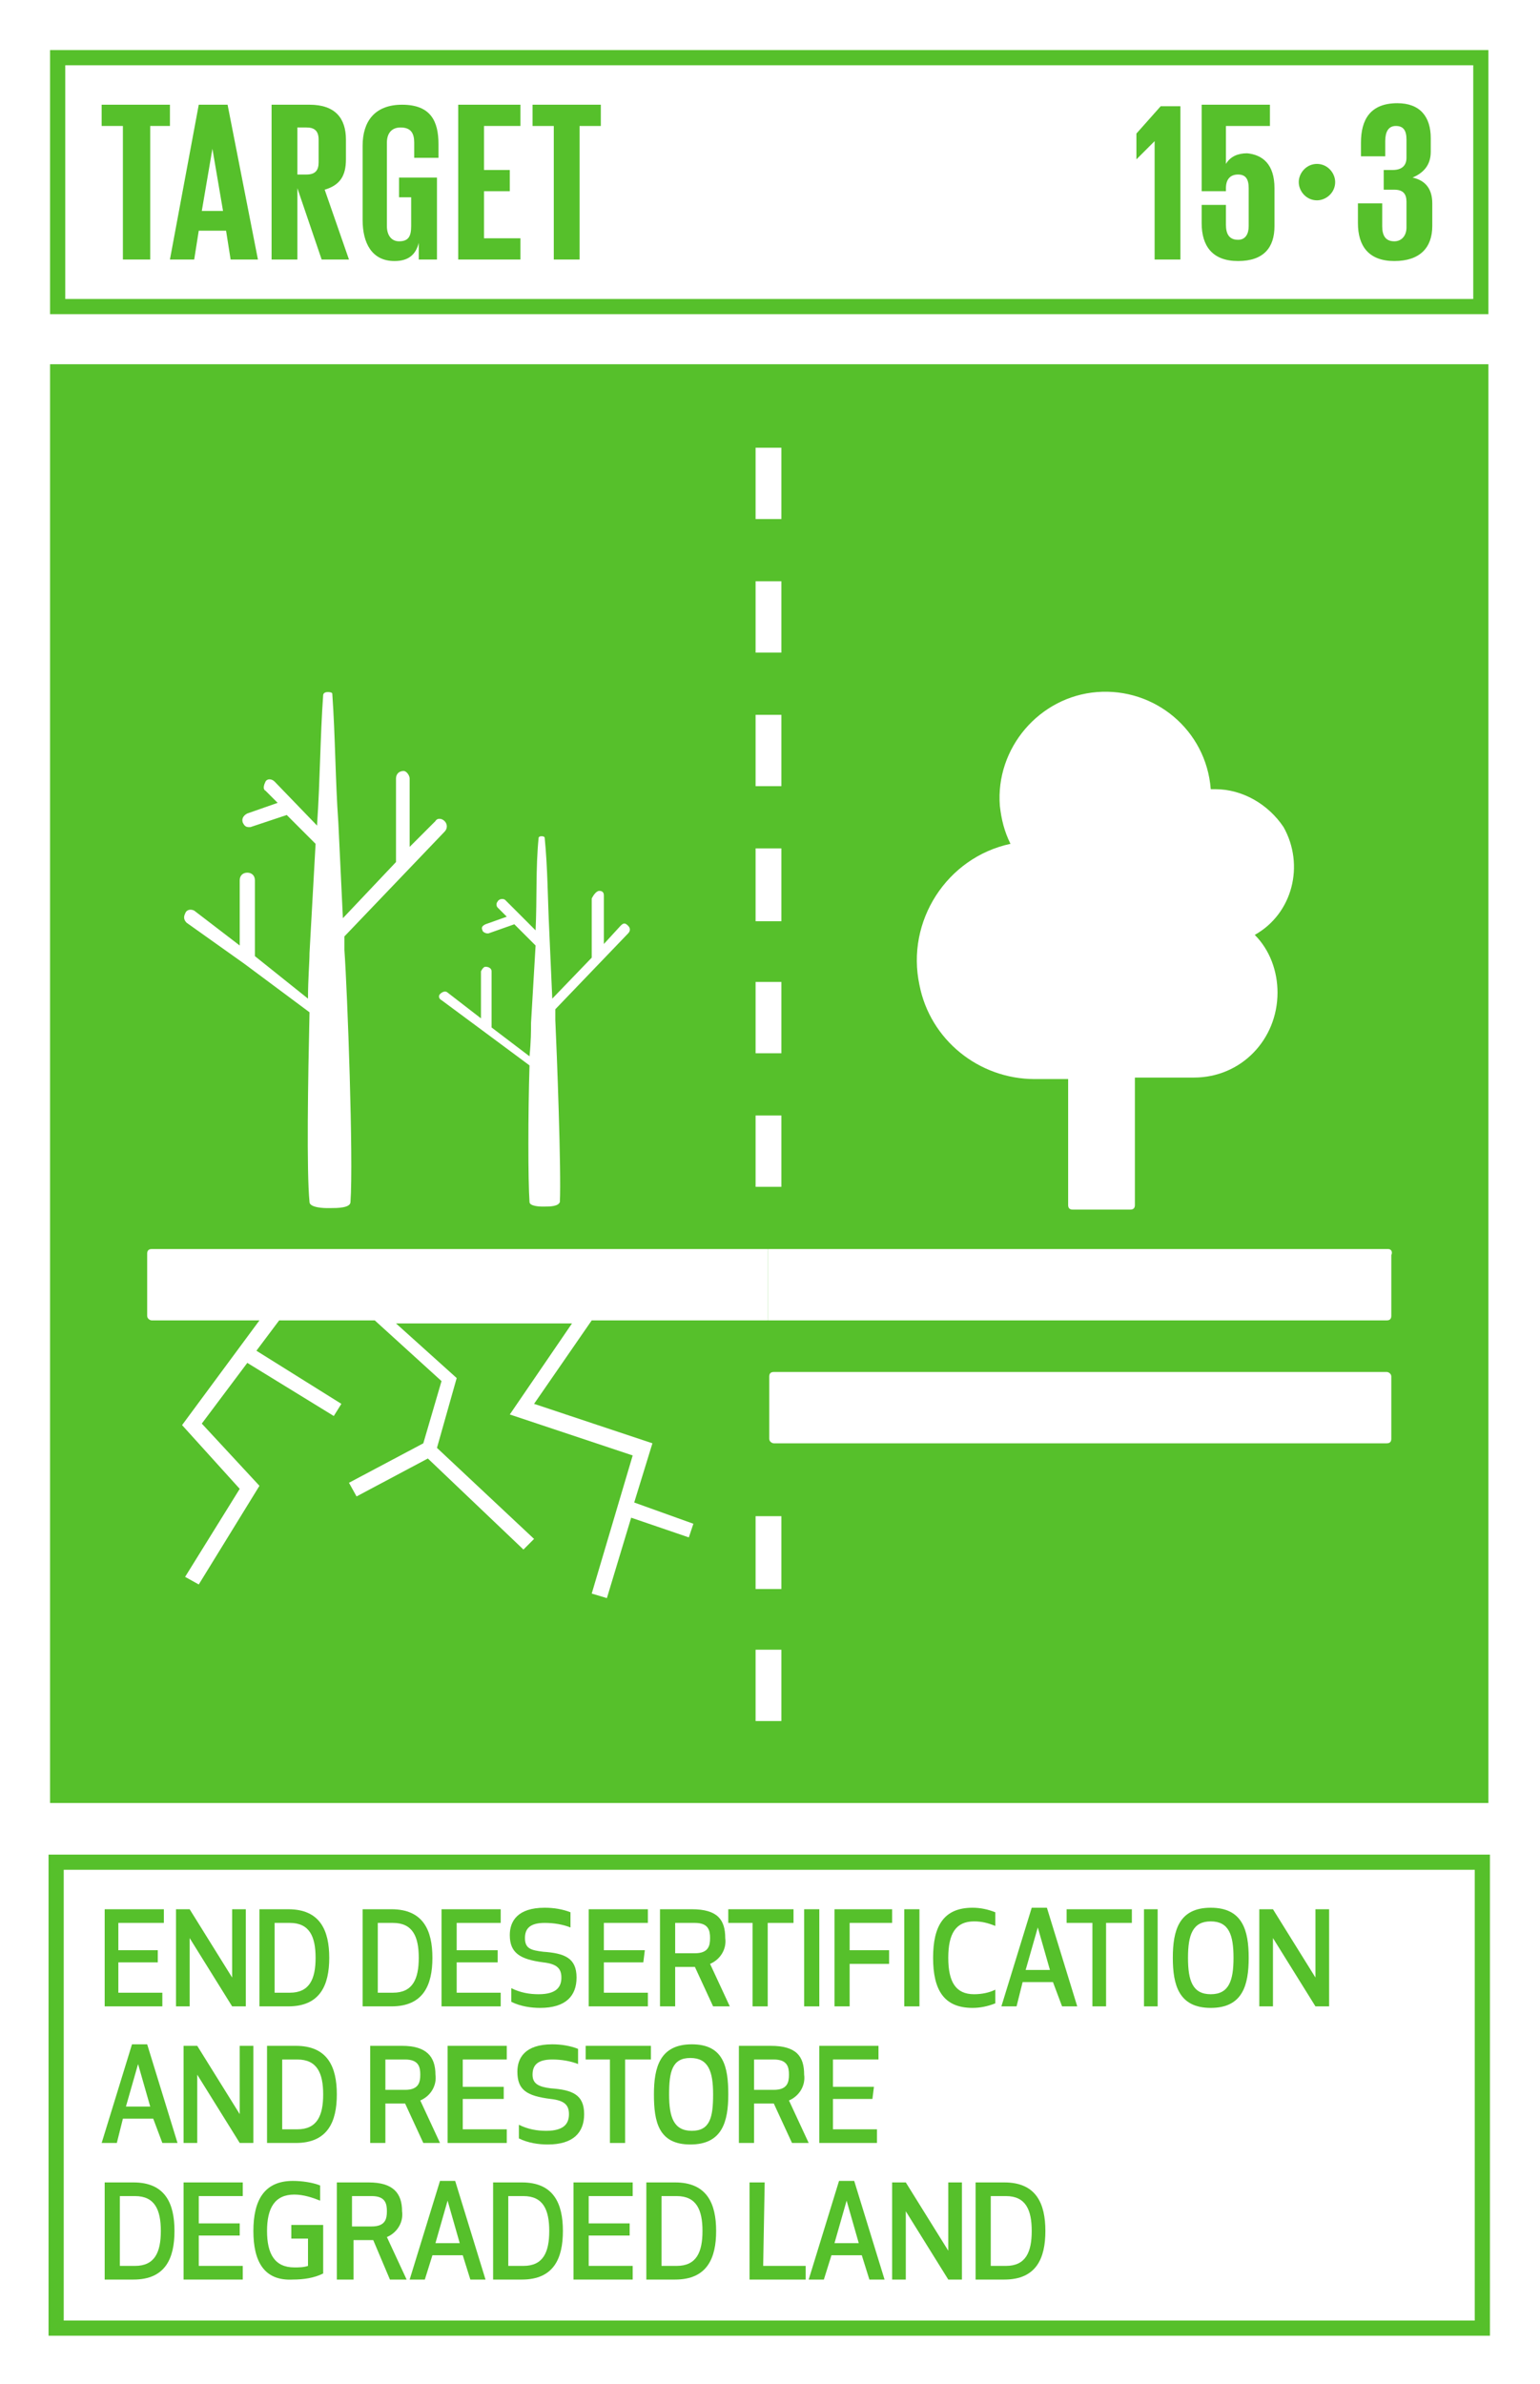 <?xml version="1.0" encoding="utf-8"?>
<!-- Generator: Adobe Illustrator 22.0.1, SVG Export Plug-In . SVG Version: 6.00 Build 0)  -->
<svg version="1.1" id="Layer_1" xmlns="http://www.w3.org/2000/svg" xmlns:xlink="http://www.w3.org/1999/xlink" x="0px" y="0px"
	 viewBox="0 0 101.5 157.1" style="enable-background:new 0 0 101.5 157.1;" xml:space="preserve">
<style type="text/css">
	.st0{fill:#FFFFFF;}
	.st1{fill:#56C02B;}
	.st2{enable-background:new    ;}
</style>
<title>TARGET 1.3</title>
<g id="WHITE_BG">
	<g>
		<rect y="0" class="st0" width="101.5" height="157.1"/>
	</g>
</g>
<g id="TARGETS">
	<g>
		<g>
			<path class="st1" d="M10.5,129.3H7.8v2h2.9v0.9H6.9v-6.4h3.9v0.9H7.8v1.8h2.6V129.3z"/>
		</g>
		<g>
			<path class="st1" d="M15.3,132.2l-2.8-4.5v4.5h-0.9v-6.4h0.9l2.8,4.5v-4.5h0.9v6.4L15.3,132.2z"/>
		</g>
		<g>
			<path class="st1" d="M17.1,132.2v-6.4H19c2.1,0,2.7,1.4,2.7,3.2s-0.6,3.2-2.7,3.2H17.1z M18.1,131.3h1c1.3,0,1.7-0.9,1.7-2.3
				s-0.4-2.3-1.7-2.3h-1V131.3z"/>
		</g>
		<g>
			<path class="st1" d="M23.9,132.2v-6.4h1.9c2.1,0,2.7,1.4,2.7,3.2s-0.6,3.2-2.7,3.2H23.9z M24.9,131.3h1c1.3,0,1.7-0.9,1.7-2.3
				s-0.4-2.3-1.7-2.3h-1V131.3z"/>
		</g>
		<g>
			<path class="st1" d="M32.8,129.3h-2.7v2h2.9v0.9h-3.9v-6.4h3.9v0.9h-2.9v1.8h2.7V129.3z"/>
		</g>
		<g>
			<path class="st1" d="M38,130.3c0,1.2-0.7,2-2.4,2c-0.6,0-1.3-0.1-1.9-0.4V131c0.6,0.3,1.2,0.4,1.8,0.4c1.2,0,1.5-0.5,1.5-1.1
				s-0.3-0.9-1.2-1c-1.5-0.2-2.2-0.6-2.2-1.8c0-0.9,0.5-1.8,2.3-1.8c0.6,0,1.2,0.1,1.7,0.3v1c-0.5-0.2-1.1-0.3-1.7-0.3
				c-1,0-1.3,0.4-1.3,1c0,0.7,0.4,0.8,1.2,0.9C37.2,128.7,38,129,38,130.3z"/>
		</g>
		<g>
			<path class="st1" d="M42.4,129.3h-2.6v2h2.9v0.9h-3.9v-6.4h3.9v0.9h-2.9v1.8h2.7L42.4,129.3z"/>
		</g>
		<g>
			<path class="st1" d="M44.5,132.2h-1v-6.4h2.1c1.7,0,2.2,0.7,2.2,1.9c0.1,0.7-0.3,1.4-1,1.7l1.3,2.8h-1.1l-1.2-2.6h-1.3V132.2z
				 M44.5,128.7h1.3c0.9,0,1-0.5,1-1s-0.1-1-1-1h-1.3V128.7z"/>
		</g>
		<g>
			<path class="st1" d="M50.6,126.7v5.5h-1v-5.5H48v-0.9h4.3v0.9L50.6,126.7z"/>
		</g>
		<g>
			<path class="st1" d="M53,132.2v-6.4h1v6.4H53z"/>
		</g>
		<g>
			<path class="st1" d="M58.6,129.4H56v2.8h-1v-6.4h3.8v0.9H56v1.8h2.6V129.4z"/>
		</g>
		<g>
			<path class="st1" d="M59.6,132.2v-6.4h1v6.4H59.6z"/>
		</g>
		<g>
			<path class="st1" d="M64.1,125.7c0.5,0,1,0.1,1.5,0.3v0.9c-0.5-0.2-0.9-0.3-1.4-0.3c-1.2,0-1.7,0.8-1.7,2.4
				c0,1.6,0.5,2.4,1.7,2.4c0.5,0,1-0.1,1.4-0.3v0.9c-0.5,0.2-1,0.3-1.5,0.3c-1.9,0-2.6-1.2-2.6-3.3S62.2,125.7,64.1,125.7z"/>
		</g>
		<g>
			<path class="st1" d="M69.4,130.6h-2l-0.4,1.6h-1l2-6.5h1l2,6.5h-1L69.4,130.6z M68.4,127l-0.8,2.8h1.6L68.4,127z"/>
		</g>
		<g>
			<path class="st1" d="M72.9,126.7v5.5H72v-5.5h-1.7v-0.9h4.3v0.9L72.9,126.7z"/>
		</g>
		<g>
			<path class="st1" d="M75.4,132.2v-6.4h0.9v6.4H75.4z"/>
		</g>
		<g>
			<path class="st1" d="M77.3,129c0-1.8,0.4-3.3,2.5-3.3s2.5,1.5,2.5,3.3s-0.4,3.3-2.5,3.3S77.3,130.8,77.3,129z M78.3,129
				c0,1.5,0.3,2.4,1.5,2.4s1.5-0.9,1.5-2.4s-0.3-2.4-1.5-2.4S78.3,127.5,78.3,129L78.3,129z"/>
		</g>
		<g>
			<path class="st1" d="M86.7,132.2l-2.8-4.5v4.5H83v-6.4h0.9l2.8,4.5v-4.5h0.9v6.4L86.7,132.2z"/>
		</g>
		<g>
			<path class="st1" d="M10.1,139.6h-2l-0.4,1.6h-1l2-6.5h1l2,6.5h-1L10.1,139.6z M9.1,136l-0.8,2.8h1.6L9.1,136z"/>
		</g>
		<g>
			<path class="st1" d="M15.8,141.2l-2.8-4.5v4.5h-0.9v-6.4H13l2.8,4.5v-4.5h0.9v6.4L15.8,141.2z"/>
		</g>
		<g>
			<path class="st1" d="M17.6,141.2v-6.4h1.9c2.1,0,2.7,1.4,2.7,3.2s-0.6,3.2-2.7,3.2H17.6z M18.6,140.3h1c1.3,0,1.7-0.9,1.7-2.3
				s-0.4-2.3-1.7-2.3h-1V140.3z"/>
		</g>
		<g>
			<path class="st1" d="M25.4,141.2h-1v-6.4h2.1c1.6,0,2.2,0.7,2.2,1.9c0.1,0.7-0.3,1.4-1,1.7l1.3,2.8h-1.1l-1.2-2.6h-1.3V141.2z
				 M25.4,137.7h1.3c0.9,0,1-0.5,1-1s-0.1-1-1-1h-1.3V137.7z"/>
		</g>
		<g>
			<path class="st1" d="M33.2,138.3h-2.7v2h2.9v0.9h-3.9v-6.4h3.9v0.9h-2.9v1.8h2.7V138.3z"/>
		</g>
		<g>
			<path class="st1" d="M38.5,139.3c0,1.2-0.7,2-2.4,2c-0.6,0-1.3-0.1-1.9-0.4V140c0.6,0.3,1.2,0.4,1.8,0.4c1.2,0,1.5-0.5,1.5-1.1
				s-0.3-0.9-1.2-1c-1.6-0.2-2.2-0.6-2.2-1.8c0-0.9,0.5-1.8,2.3-1.8c0.6,0,1.2,0.1,1.7,0.3v1c-0.5-0.2-1.1-0.3-1.7-0.3
				c-1,0-1.3,0.4-1.3,1s0.4,0.8,1.2,0.9C37.7,137.7,38.5,138,38.5,139.3z"/>
		</g>
		<g>
			<path class="st1" d="M41.2,135.7v5.5h-1v-5.5h-1.6v-0.9h4.3v0.9H41.2z"/>
		</g>
		<g>
			<path class="st1" d="M43.1,138c0-1.8,0.4-3.3,2.5-3.3s2.4,1.5,2.4,3.3s-0.4,3.3-2.5,3.3S43.1,139.8,43.1,138z M44.1,138
				c0,1.5,0.3,2.4,1.5,2.4s1.4-0.9,1.4-2.4s-0.3-2.4-1.5-2.4S44.1,136.5,44.1,138L44.1,138z"/>
		</g>
		<g>
			<path class="st1" d="M49.7,141.2h-1v-6.4h2.1c1.7,0,2.2,0.7,2.2,1.9c0.1,0.7-0.3,1.4-1,1.7l1.3,2.8h-1.1l-1.2-2.6h-1.3V141.2z
				 M49.7,137.7H51c0.9,0,1-0.5,1-1s-0.1-1-1-1h-1.3V137.7z"/>
		</g>
		<g>
			<path class="st1" d="M57.5,138.3h-2.6v2h2.9v0.9H54v-6.4h3.9v0.9h-3v1.8h2.7L57.5,138.3z"/>
		</g>
		<g>
			<path class="st1" d="M6.9,150.2v-6.4h1.9c2.1,0,2.7,1.4,2.7,3.2s-0.6,3.2-2.7,3.2H6.9z M7.9,149.3h1c1.3,0,1.7-0.9,1.7-2.3
				s-0.4-2.3-1.7-2.3h-1L7.9,149.3z"/>
		</g>
		<g>
			<path class="st1" d="M15.8,147.3h-2.7v2h2.9v0.9h-3.9v-6.4h3.9v0.9h-2.9v1.8h2.7L15.8,147.3z"/>
		</g>
		<g>
			<path class="st1" d="M16.7,147c0-2,0.7-3.3,2.6-3.3c0.6,0,1.3,0.1,1.8,0.3v1c-0.5-0.2-1.1-0.4-1.7-0.4c-1.3,0-1.8,0.9-1.8,2.4
				s0.5,2.4,1.8,2.4c0.3,0,0.6,0,0.9-0.1v-1.8h-1.1v-0.9h2.1v3.2c-0.6,0.3-1.3,0.4-2,0.4C17.4,150.3,16.7,149,16.7,147z"/>
		</g>
		<g>
			<path class="st1" d="M23.2,150.2h-1v-6.4h2.1c1.6,0,2.2,0.7,2.2,1.9c0.1,0.7-0.3,1.4-1,1.7l1.3,2.8h-1.1l-1.1-2.6h-1.3V150.2z
				 M23.2,146.7h1.3c0.9,0,1-0.5,1-1s-0.1-1-1-1h-1.3V146.7z"/>
		</g>
		<g>
			<path class="st1" d="M30.5,148.6h-2l-0.5,1.6h-1l2-6.5h1l2,6.5h-1L30.5,148.6z M29.5,145l-0.8,2.8h1.6L29.5,145z"/>
		</g>
		<g>
			<path class="st1" d="M32.5,150.2v-6.4h1.9c2.1,0,2.7,1.4,2.7,3.2s-0.6,3.2-2.7,3.2H32.5z M33.5,149.3h1c1.3,0,1.7-0.9,1.7-2.3
				s-0.4-2.3-1.7-2.3h-1V149.3z"/>
		</g>
		<g>
			<path class="st1" d="M41.5,147.3h-2.7v2h2.9v0.9h-3.9v-6.4h3.9v0.9h-2.9v1.8h2.7V147.3z"/>
		</g>
		<g>
			<path class="st1" d="M42.6,150.2v-6.4h1.9c2.1,0,2.7,1.4,2.7,3.2s-0.6,3.2-2.7,3.2H42.6z M43.6,149.3h1c1.3,0,1.7-0.9,1.7-2.3
				s-0.4-2.3-1.7-2.3h-1V149.3z"/>
		</g>
		<g>
			<path class="st1" d="M50.3,149.3h2.8v0.9h-3.7v-6.4h1L50.3,149.3z"/>
		</g>
		<g>
			<path class="st1" d="M56.8,148.6h-2l-0.5,1.6h-1l2-6.5h1l2,6.5h-1L56.8,148.6z M55.8,145l-0.8,2.8h1.6L55.8,145z"/>
		</g>
		<g>
			<path class="st1" d="M62.5,150.2l-2.8-4.5v4.5h-0.9v-6.4h0.9l2.8,4.5v-4.5h0.9v6.4H62.5z"/>
		</g>
		<g>
			<path class="st1" d="M64.3,150.2v-6.4h1.9c2.1,0,2.7,1.4,2.7,3.2s-0.6,3.2-2.7,3.2H64.3z M65.3,149.3h1c1.3,0,1.7-0.9,1.7-2.3
				s-0.4-2.3-1.7-2.3h-1V149.3z"/>
		</g>
	</g>
	<g>
		<rect x="3.3" y="24" class="st1" width="94.8" height="94.8"/>
	</g>
	<g>
		<path class="st1" d="M98.2,20.7H3.3V3.3h94.8V20.7z M4.3,19.7h92.8V4.3H4.3L4.3,19.7z"/>
	</g>
	<g class="st2">
		<path class="st1" d="M6.7,6.9h4.5v1.4H9.9v8.8H8.1V8.3H6.7V6.9z"/>
	</g>
	<g class="st2">
		<path class="st1" d="M11.2,17.1l1.9-10.2h1.9L17,17.1h-1.8l-0.3-1.9h-1.8l-0.3,1.9H11.2z M13.3,13.9h1.4L14,9.8h0L13.3,13.9z"/>
	</g>
	<g class="st2">
		<path class="st1" d="M19.6,12.4v4.7h-1.7V6.9h2.5c1.7,0,2.4,0.9,2.4,2.3v1.3c0,1.1-0.4,1.7-1.4,2l1.6,4.6h-1.8L19.6,12.4z
			 M19.6,8.3v3.2h0.6c0.6,0,0.8-0.3,0.8-0.8V9.2c0-0.6-0.3-0.8-0.8-0.8H19.6z"/>
	</g>
	<g class="st2">
		<path class="st1" d="M26.4,11.7h2.4v5.4h-1.2V16c-0.2,0.8-0.7,1.2-1.6,1.2c-1.5,0-2.1-1.2-2.1-2.7V9.6c0-1.6,0.8-2.7,2.6-2.7
			c1.9,0,2.4,1.1,2.4,2.6v0.9h-1.6v-1c0-0.6-0.2-1-0.9-1c-0.6,0-0.9,0.4-0.9,1v5.5c0,0.6,0.3,1,0.8,1c0.6,0,0.8-0.3,0.8-1V13h-0.8
			V11.7z"/>
	</g>
	<g class="st2">
		<path class="st1" d="M30.2,6.9h4.1v1.4h-2.4v2.9h1.7v1.4h-1.7v3.1h2.4v1.4h-4.1V6.9z"/>
	</g>
	<g class="st2">
		<path class="st1" d="M35.1,6.9h4.5v1.4h-1.4v8.8h-1.7V8.3h-1.4V6.9z"/>
	</g>
	<g class="st2">
		<path class="st1" d="M77.8,6.9v10.2h-1.7V9.3h0l-1.2,1.2h0V8.8l1.6-1.8H77.8z"/>
		<path class="st1" d="M84,12.4v2.5c0,1.4-0.7,2.3-2.4,2.3c-1.7,0-2.4-1-2.4-2.5v-1.2h1.6v1.3c0,0.6,0.2,1,0.8,1
			c0.5,0,0.7-0.4,0.7-0.9v-2.5c0-0.6-0.2-0.9-0.7-0.9c-0.5,0-0.8,0.3-0.8,0.9v0.2h-1.6V6.9h4.5v1.4h-2.9v2.5h0
			c0.3-0.5,0.8-0.7,1.4-0.7C83.2,10.2,84,10.8,84,12.4z"/>
	</g>
	<g class="st2">
	</g>
	<g class="st2">
		<path class="st1" d="M86.8,10.8c0.7,0,1.2,0.6,1.2,1.2c0,0.7-0.6,1.2-1.2,1.2c-0.7,0-1.2-0.6-1.2-1.2
			C85.6,11.4,86.1,10.8,86.8,10.8z"/>
	</g>
	<g class="st2">
		<path class="st1" d="M94.3,9.1V10c0,0.9-0.5,1.4-1.2,1.7c0.9,0.2,1.3,0.8,1.3,1.7v1.5c0,1.4-0.8,2.3-2.5,2.3c-1.7,0-2.4-1-2.4-2.5
			v-1.3h1.6v1.5c0,0.6,0.2,1,0.8,1c0.5,0,0.8-0.4,0.8-0.9v-1.7c0-0.5-0.2-0.8-0.8-0.8h-0.7v-1.3h0.6c0.6,0,0.9-0.3,0.9-0.8V9.2
			c0-0.6-0.2-0.9-0.7-0.9s-0.7,0.4-0.7,1v1h-1.6V9.4c0-1.5,0.6-2.6,2.4-2.6C93.6,6.8,94.3,7.7,94.3,9.1z"/>
	</g>
	<g>
		<path class="st1" d="M98.2,153.9h-95v-31.7h95V153.9z M4.2,152.9h93v-29.7h-93V152.9z"/>
	</g>
	<g class="st0">
		<g>
			<path d="M29,65.5c-0.1,0.1-0.1,0.3,0.1,0.4c0,0,0,0,0,0l2.7,2l0,0l3.1,2.3c-0.1,3.2-0.1,7.6,0,9c0,0.3,0.8,0.3,0.8,0.3h0.2
				c0.3,0,0.9,0,1-0.3c0.1-2-0.2-9.9-0.3-12v-0.7l4.8-5c0.1-0.1,0.2-0.3,0-0.5s-0.3-0.2-0.5,0c0,0,0,0,0,0l-1.1,1.2v-3.2
				c0-0.2-0.1-0.3-0.3-0.3S39.1,59,39,59.2c0,0,0,0,0,0v3.9l-2.6,2.7l-0.2-4.5c-0.1-2-0.1-4.1-0.3-6.1c0,0,0-0.1-0.2-0.1
				s-0.2,0.1-0.2,0.1c-0.2,2-0.1,4-0.2,6.1l0,0l-2-2c-0.1-0.1-0.4-0.1-0.5,0.1c-0.1,0.1-0.1,0.3,0,0.4l0.6,0.6l-1.4,0.5
				c-0.2,0.1-0.3,0.2-0.2,0.4c0,0.1,0.2,0.2,0.3,0.2h0.1l1.7-0.6l1.4,1.4L35,67.4c0,0.5,0,1.2-0.1,2.2l-2.5-1.9V64
				c0-0.2-0.2-0.3-0.4-0.3c-0.1,0-0.2,0.1-0.3,0.3v3.1l-2.2-1.7C29.4,65.3,29.2,65.3,29,65.5C29,65.5,29,65.5,29,65.5z"/>
		</g>
		<g>
			<path d="M16.1,63.5L16.1,63.5l4.3,3.2c-0.1,4.4-0.2,10.5,0,12.5c0,0.4,1.1,0.4,1.1,0.4h0.3c0.4,0,1.3,0,1.3-0.4
				c0.2-2.8-0.2-13.8-0.4-16.6l0-0.9l6.6-6.9c0.2-0.2,0.2-0.5,0-0.7c-0.2-0.2-0.5-0.2-0.6,0L27,55.8v-4.5c0-0.2-0.2-0.5-0.4-0.5h0
				c-0.3,0-0.5,0.2-0.5,0.5v5.5l-3.5,3.7l-0.3-6.3c-0.2-2.8-0.2-5.7-0.4-8.5c0,0,0-0.1-0.3-0.1s-0.3,0.2-0.3,0.2
				c-0.2,2.8-0.2,5.6-0.4,8.5v0.1l-2.8-2.9c-0.2-0.2-0.5-0.2-0.6,0s-0.2,0.5,0,0.6l0.8,0.8l-2,0.7c-0.2,0.1-0.4,0.3-0.3,0.6
				c0.1,0.2,0.2,0.3,0.4,0.3h0.1l2.4-0.8l1.9,1.9l-0.4,7.2c0,0.6-0.1,1.7-0.1,3L16.8,63v-5c0-0.3-0.2-0.5-0.5-0.5
				c-0.3,0-0.5,0.2-0.5,0.5v4.3l-3-2.3c-0.2-0.1-0.5-0.1-0.6,0.2c-0.1,0.2-0.1,0.4,0.1,0.6L16.1,63.5z"/>
		</g>
		<g>
			<rect x="49.8" y="99.9" width="1.7" height="4.8"/>
		</g>
		<g>
			<rect x="49.8" y="108.7" width="1.7" height="4.7"/>
		</g>
		<g>
			<rect x="49.8" y="73.5" width="1.7" height="4.7"/>
		</g>
		<g>
			<rect x="49.8" y="47.1" width="1.7" height="4.7"/>
		</g>
		<g>
			<rect x="49.8" y="64.7" width="1.7" height="4.7"/>
		</g>
		<g>
			<rect x="49.8" y="55.9" width="1.7" height="4.8"/>
		</g>
		<g>
			<rect x="49.8" y="38.3" width="1.7" height="4.7"/>
		</g>
		<g>
			<rect x="49.8" y="29.5" width="1.7" height="4.7"/>
		</g>
		<g>
			<path d="M10,82.3c-0.2,0-0.3,0.1-0.3,0.3v4.1c0,0.2,0.2,0.3,0.3,0.3h7.1L12,93.9l3.8,4.2l-3.6,5.8l0.9,0.5l4-6.5l-3.8-4.1l3-4
				l5.7,3.5l0.5-0.8L16.9,89l1.5-2h6.3l4.4,4l-1.2,4.1L23,97.7l0.5,0.9l4.7-2.5l6.3,6l0.7-0.7l-6.4-6l1.3-4.6l-4-3.6h11.6l-4.1,6
				l8.1,2.7L39,105l1,0.3l1.6-5.3l3.8,1.3l0.3-0.9L41.8,99l1.2-3.9l-7.8-2.6L39,87h11.6v-4.7L10,82.3z"/>
		</g>
	</g>
	<g>
		<g>
			<path class="st0" d="M91.5,82.3H50.6V87h40.8c0.2,0,0.3-0.1,0.3-0.3v-4C91.8,82.5,91.7,82.3,91.5,82.3z"/>
		</g>
		<g>
			<path class="st0" d="M91.4,90.4H51c-0.2,0-0.3,0.1-0.3,0.3v4.1c0,0.2,0.2,0.3,0.3,0.3h40.4c0.2,0,0.3-0.1,0.3-0.3v-4.1
				C91.7,90.5,91.5,90.4,91.4,90.4z"/>
		</g>
		<g>
			<path class="st0" d="M68.2,71.1h2.2v8.3c0,0.2,0.1,0.3,0.3,0.3h3.8c0.2,0,0.3-0.1,0.3-0.3V71h3.9c3.1,0,5.5-2.5,5.5-5.6
				c0-1.4-0.5-2.8-1.5-3.8c2.5-1.4,3.3-4.6,1.9-7.1C83.6,53,81.9,52,80.1,52h-0.3c-0.3-3.9-3.7-6.7-7.5-6.4s-6.7,3.7-6.4,7.5
				c0.1,0.9,0.3,1.7,0.7,2.5c-4.2,0.9-6.9,5.1-6,9.3C61.3,68.5,64.5,71.1,68.2,71.1L68.2,71.1z"/>
		</g>
	</g>
</g>
</svg>
